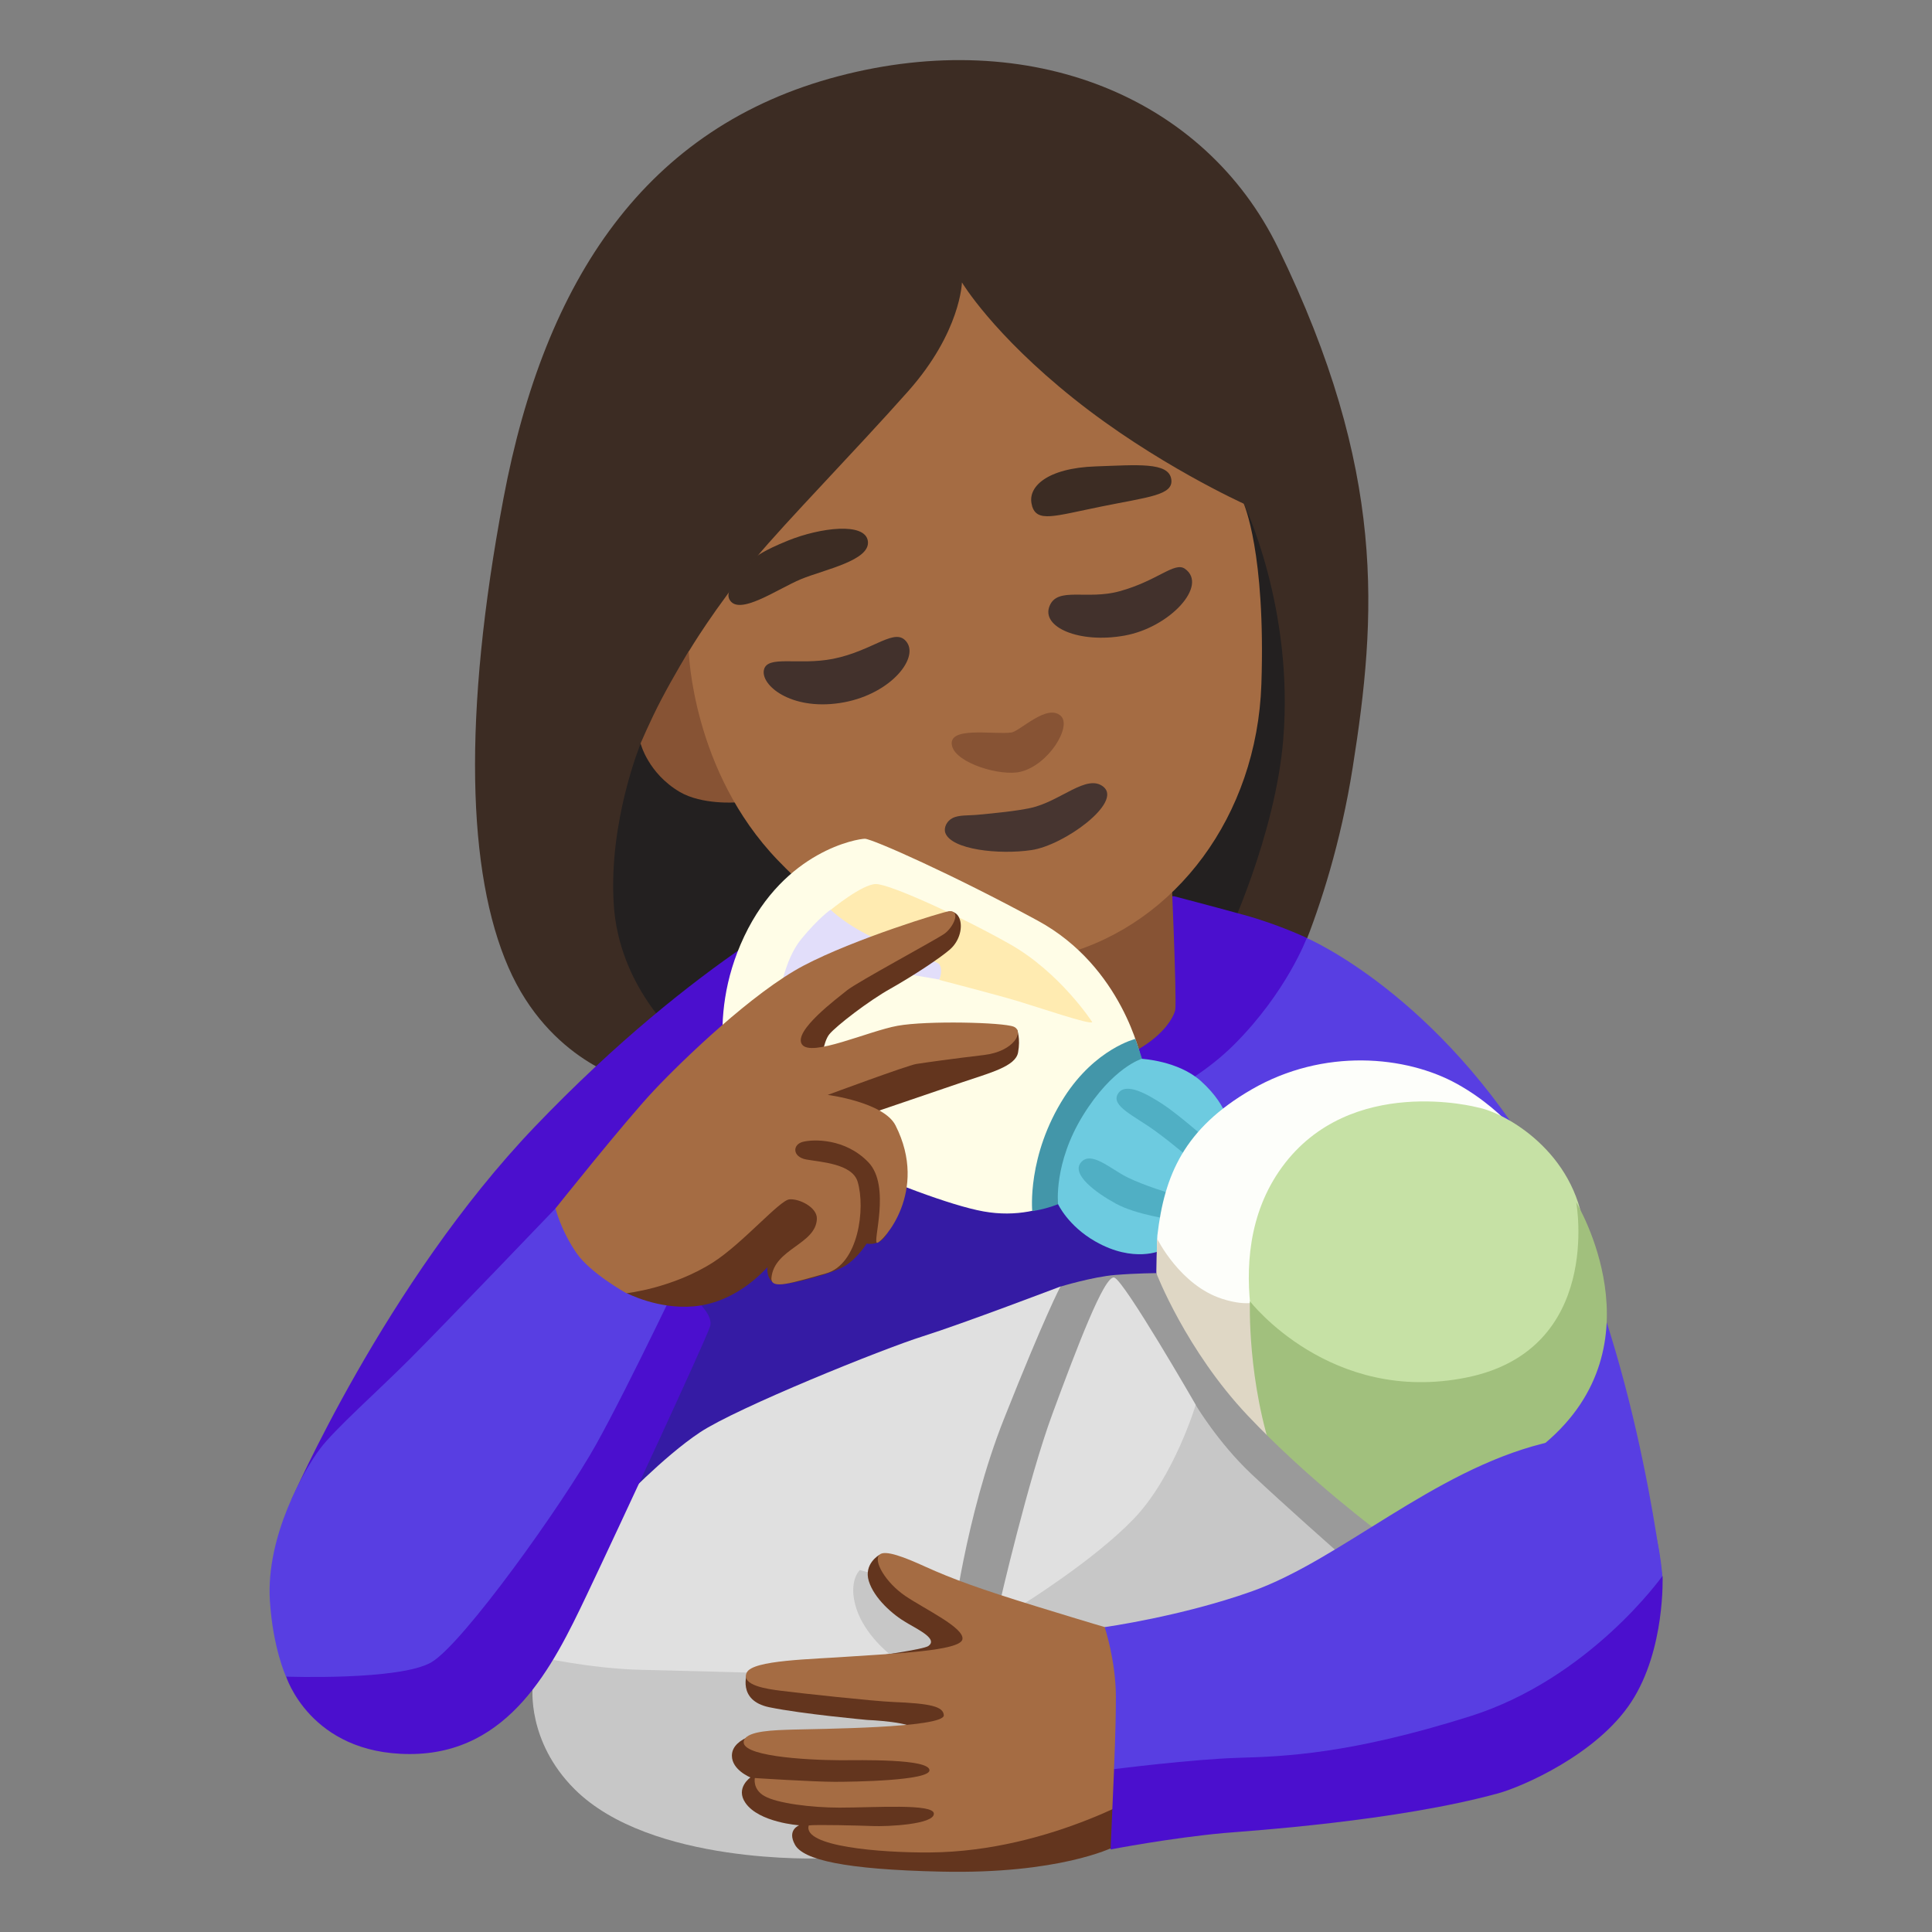 <svg enable-background="new 0 0 128 128" viewBox="0 0 128 128" xmlns="http://www.w3.org/2000/svg"><rect x="0" y="0" width="128" height="128" fill="#808080" stroke="none"/><path d="m41.65 71.57s-5.26-1.27-7.97-7.49-3.05-16.6-.32-31.08 9.43-24.6 22.18-27.95 24.27 1.38 29.14 11.38c7.2 14.79 6.53 24.38 4.94 34.42s-5.33 16.35-5.33 16.35z" fill="#3c2c23"/><path d="m44.91 68.72s-3.92-3.36-4.25-8.84c-.34-5.48 1.79-10.63 1.79-10.63l18.41-13.45 21.54-2.44s3.33 6.86 2.62 15.61c-.52 6.39-3.75 13.2-3.75 13.2l-10.74 3.64s-25.62 2.91-25.62 2.91z" fill="#232020"/><path d="m97.53 104.81 12.6-.4s-1.89-16.44-8.01-26.92c-6.79-11.62-15.54-15.34-15.54-15.34l-21.2 12.87 12.72 32.27z" fill="#583ee2"/><path d="m19.29 99.41s6.23-14.4 16.14-24.76c10.87-11.36 19.73-15.47 19.73-15.47l22.63.2s2.35.61 4.6 1.23c2.25.61 4.19 1.53 4.19 1.53s-1.33 3.58-4.81 7.06-8.59 5.01-8.59 5.01-53.89 25.2-53.89 25.2z" fill="#4b0fce"/><path d="m37.74 103.09 43.2-12.62-7.18-17.94-25.71 3.72-9.24 23.46z" fill="#351ba4"/><path d="m42.44 49.25s.49 1.98 2.6 3.22c1.47.86 3.71.69 3.71.69l-1.08-9.44-2.04-.58s-1.02 1.68-1.82 3.21-1.36 2.9-1.37 2.9z" fill="#875334"/><path d="m60.04 61.24.62 8.33s2.52 2.65 9.14 1.7 7.93-3.78 8.06-4.34-.31-10.37-.31-10.37l-17.5 4.68z" fill="#875334"/><path d="m45.63 43.14s.22 7.95 5.91 13.86 11.74 8.24 19.04 6.2 12.69-9.12 12.99-17.87c.29-8.75-1.17-11.96-1.17-11.96s-5.85-2.64-11.25-6.95-7.42-7.71-7.42-7.71-.07 3.28-3.57 7.22-8.19 8.74-10.07 11.02c-2.77 3.36-4.45 6.2-4.45 6.2z" fill="#a56c43"/><path d="m63.08 49.44c.3 1.13 3.21 2.01 4.54 1.69 1.87-.46 3.41-3.02 2.66-3.7-.91-.84-2.7 1.02-3.28 1.1-1.17.16-4.28-.45-3.92.91z" fill="#875334"/><path d="m62.63 55.18c.4 1.11 3.54 1.46 5.71 1.14s6.03-3.15 4.77-4.19c-1.1-.9-2.85.97-4.83 1.4-.99.21-2.32.34-3.5.45-.63.06-1.27 0-1.69.23-.36.19-.58.62-.46.97z" fill="#473530"/><path d="m68.37 33.51c.34 1.12 1.44.69 4.59.05s4.8-.75 4.64-1.81c-.17-1.16-2.29-.94-5.01-.85-3.25.11-4.59 1.39-4.21 2.61z" fill="#3c2c23"/><path d="m48.32 39.7c.59 1.17 3.2-.69 4.75-1.33s4.59-1.23 4.43-2.51-3.15-.91-5.28-.05c-1.69.68-2.13 1.08-2.13 1.08l-.69.84-.97 1.22s-.29.38-.11.75z" fill="#3c2c23"/><path d="m50.61 44.39c-.21 1 1.76 2.67 5.01 2.19s5.23-2.88 4.48-4-2.19.53-4.91 1.07c-2.31.45-4.37-.27-4.58.74z" fill="#42312c"/><path d="m69.54 40.14c-.59 1.41 1.97 2.51 4.96 1.97 2.99-.53 5.58-3.33 4-4.43-.69-.48-1.81.8-4.32 1.49-2.17.6-4.11-.32-4.64.97z" fill="#42312c"/><path d="m75.59 70.09s-1.22-6.04-6.83-9.09-10.98-5.43-11.46-5.43-5.3.79-7.99 6.46-.85 10.61-.61 11.28 12.07 6.16 16.46 6.95 7.2-2.07 7.2-2.07l3.23-8.11z" fill="#fffde7"/><path d="m51.63 66.02s.3-2.4 1.46-3.81 1.94-1.94 1.94-1.94l7.93 2.8-.73 1.83s-4.45-.85-6.16-.67-4.44 1.79-4.44 1.79z" fill="#e2defa"/><path d="m72.36 67.71s-2.13-3.29-5.49-5.18-7.93-3.96-8.84-3.96-2.99 1.71-2.99 1.71.99 1.02 3.17 2.01c2.48 1.13 3.9 1.4 4.02 1.59.27.41 0 1.04 0 1.04s3.78.98 5.18 1.4 4.82 1.59 4.94 1.4z" fill="#ffebb1"/><path d="m70.52 72.67c-2.5 3.9-2.13 7.57-2.13 7.57s1.54-.2 2.63-.94 5.01-7.82 4.79-8.64-.59-1.83-.59-1.83-2.64.64-4.7 3.84z" fill="#4396a9"/><path d="m70.1 79.78s-.31-2.7 1.65-5.88 3.89-3.75 3.89-3.75 2.41.12 3.92 1.47c1.99 1.79 1.95 3.37 1.95 3.37l-4.58 7.85s-1.8.87-4.36-.59c-1.81-1.03-2.47-2.47-2.47-2.47z" fill="#6dcbe0"/><path d="m79.78 75.34s-1.79-1.56-2.74-2.18-2.46-1.52-2.97-.7 1.11 1.47 2.51 2.5 2.42 1.95 2.42 1.95l.77-1.57z" fill="#50afc4"/><path d="m77.6 79.09s-1.83-.55-2.93-1.1-2.38-1.77-3.05-.98.98 2.01 2.32 2.74 3.66 1.04 3.66 1.04v-1.71z" fill="#50afc4"/><path d="m76.75 85.59s-.15-3.05-.07-3.75c.47-4 1.77-7.07 6.24-9.66 4.77-2.76 10.23-2.25 13.63-.36 3.48 1.94 5.15 4.75 5.15 4.75l-18.23 18.16-6.73-9.15z" fill="#fdfefa"/><path d="m76.67 82.08s1.52 3.08 4.3 3.97c1.83.59 2.55.1 2.55.1l.58 9.91-5.14-4.98-2.2-5.5s-.1-.54-.13-.77c-.06-.46.04-2.74.04-2.74z" fill="#dfd7c5"/><path d="m84.27 92.1s-3.86-8.58.67-14.78 12.96-3.95 12.96-3.95c1.88.36 6.46 2.97 7.05 8.12.52 4.64-3.53 11.31-3.53 11.31s-17.15-.7-17.15-.7z" fill="#c6e1a5"/><path d="m82.81 86.21s5.33 6.89 14.37 5.05 7.25-11.6 7.25-11.6 5.73 9.4-2.07 15.96c-1.59 1.34-13.54 11.78-13.54 11.78s-3.55-8.33-4.35-10.58c-1.86-5.24-1.66-10.61-1.66-10.61z" fill="#a1c07d"/><path d="m35.53 106.15-.24 5.62s-.4 3.59 2.77 6.76c5.05 5.05 16.35 4.59 16.35 4.59l12.25-7.85-4.07-8.23-6.68-5.7z" fill="#c7c7c7"/><path d="m40.99 99.63s2.93-3.1 5.38-4.73 12.14-5.54 14.75-6.36 9.15-3.31 9.15-3.31l1.28 12.35-7.06 8.55-7.52-2.11s-.81.73-.24 2.53 2.28 3.1 2.28 3.1l-9.53 1.16s-3.59-.1-7.01-.18-7.01-.9-7.01-.9z" fill="#e0e0e0"/><path d="m70.26 85.24s2.14-.65 3.62-.77 2.73-.12 2.73-.12 1.96 5.1 6.05 9.43 8.84 7.83 8.84 7.83l-11.04 11.04-17.39-4.75s.88-7.43 3.44-13.88c2.73-6.88 3.74-8.78 3.75-8.78z" fill="#9a9a9a"/><path d="m72.52 100.19-5.28 6.7 8.54 2.2 14-5.64-1.19-.65s-3.5-3.09-5.7-5.16c-2.2-2.08-3.68-4.57-3.68-4.57z" fill="#c7c7c7"/><path d="m66.25 106.14s1.88-8.15 3.48-12.48 3.44-9.2 4.09-9.02 5.4 8.43 5.4 8.43-1.42 4.75-4.09 7.54-7.48 5.76-7.48 5.76l-1.4-.22z" fill="#e0e0e0"/><path d="m58.25 103.02s-1.04.59-.69 1.73 1.58 2.23 2.52 2.77 2.03 1.09 1.43 1.53-12 1.76-12 1.76-.72 1.85 1.46 2.3 6.48.84 6.48.84 3.27.13 3.22.72-9.86.07-9.86.07-2.32.28-2.32 1.58c0 .95 1.23 1.44 1.23 1.44s-1.02.7-.33 1.69c.9 1.3 3.56 1.48 3.56 1.48s-.83.3-.28 1.29 3.25 1.64 9.68 1.78c7.8.18 11.36-1.6 11.36-1.6l2.81-6.69-12.04-9.57s-6.23-3.12-6.23-3.12z" fill="#63351e"/><path d="m73.47 107.88s-1.06-.3-4.86-1.47c-3.67-1.13-5.51-1.8-7.32-2.62-1.34-.61-2.67-1.14-3.03-.78-.41.41.41 1.83 1.71 2.72 1.31.89 3.97 2.13 3.79 2.89s-4.57.93-7.3 1.12c-2.71.2-6.6.23-6.99 1.08s1.4 1.09 2.29 1.2c1.25.16 6.13.69 7.4.74 2.49.1 3.34.3 3.37.88.03.85-8.39.9-10.01.95-1.21.04-2.95.07-3.22.69-.45 1.06 4 1.33 6.37 1.34 1.32 0 5.88-.11 5.91.66.03.7-5.06.77-6.27.77-1.44 0-5.3-.25-5.3-.25s-.16.74.63 1.19c.85.49 3.15.77 4.98.77 2.33 0 6.21-.28 6.25.39.05.73-3.12.87-4.04.83-.81-.03-3.75-.11-4.25-.04-.42 1.4 4.75 1.81 8 1.79 8.18-.05 14.99-4.36 14.99-4.36l1.39-6.37-4.5-4.13z" fill="#a56c43"/><path d="m110.13 104.44s-.52-10.66-7.92-8.8c-7.3 1.84-13.4 7.7-19.27 9.79-4.7 1.67-9.75 2.37-9.75 2.37s.74 2.26.74 4.61-.13 4.83-.13 4.83l17.83.96 16.24-7.28s2.35-4.07 2.26-6.47z" fill="#583ee2"/><path d="m81.13 121.44c-3.55.32-7.55 1.09-7.55 1.09l.23-5.32s5.2-.66 8.24-.75c3.03-.09 7.38-.24 15.34-2.75s12.76-9.31 12.76-9.31.2 4.89-2.08 8.37-7.24 5.61-8.8 6.04c-6.77 1.86-16.53 2.49-18.13 2.63z" fill="#4b0fce"/><path d="m36.54 87.61-17.6 23.42s1.59 5.18 8.21 5.18 9.49-5.85 11.7-10.49 7.86-16.83 8.19-17.83-1.79-2.48-1.79-2.48l-8.72 2.21z" fill="#4b0fce"/><path d="m41.83 76.02-5.01 4.02s-7.46 7.79-9.67 10-4.97 4.64-5.96 5.96-3.58 5.73-3.31 10.05c.2 3.15 1.07 5.03 1.07 5.03s7.54.27 9.63-.95 8.72-10.49 10.93-14.46 6.29-12.59 6.29-12.59z" fill="#583ee2"/><path d="m44.16 80.1-2.64 5.57s2.06 1.09 4.44.88c3.05-.27 4.92-2.71 4.89-2.58-.05.23 0 1.11.83 1.11s3.53-.71 4.35-1.24 1.39-1.45 1.39-1.45 1 .23 1.41-.82.23-4.75.23-4.75l-1.2-3.11s3.96-1.35 5.84-1.99 3.58-1.06 3.75-1.99-.06-1.5-.06-1.5l-13.01 2.28s.14-1.46.56-1.98c.45-.56 2.64-2.24 4.06-3.03 1.52-.86 3.26-2.01 3.93-2.59s.88-1.53.62-2.1c-.22-.49-.69-.42-.69-.42l-13.71 8.41-4.99 11.32z" fill="#63351e"/><path d="m36.82 80.04s4.58-5.75 6.51-7.8 6.57-6.51 9.92-8.27c3.34-1.76 9.26-3.57 9.63-3.6.82-.06.27 1.09-.32 1.5s-5.79 3.21-6.44 3.74-3.58 2.7-2.99 3.58 4.4-.88 6.34-1.23 6.98-.23 7.69.06.06 1.64-1.99 1.88-3.88.5-4.46.59-5.87 2.05-5.87 2.05 3.71.48 4.49 2.02c2.23 4.4-.85 7.72-1.21 7.78s.94-3.75-.59-5.34-3.64-1.53-4.34-1.35-.7 1 .23 1.17 3.04.27 3.4 1.47c.53 1.76.06 5.49-2.11 6.08s-3.67 1.13-3.6.29c.18-1.94 2.95-2.21 3.01-3.91.03-.76-1.17-1.35-1.82-1.29s-3.1 2.92-5.05 4.17c-2.69 1.72-5.75 2.05-5.75 2.05s-2.37-1.32-3.29-2.64c-1.06-1.53-1.41-2.99-1.41-2.99z" fill="#a56c43"/></svg>
